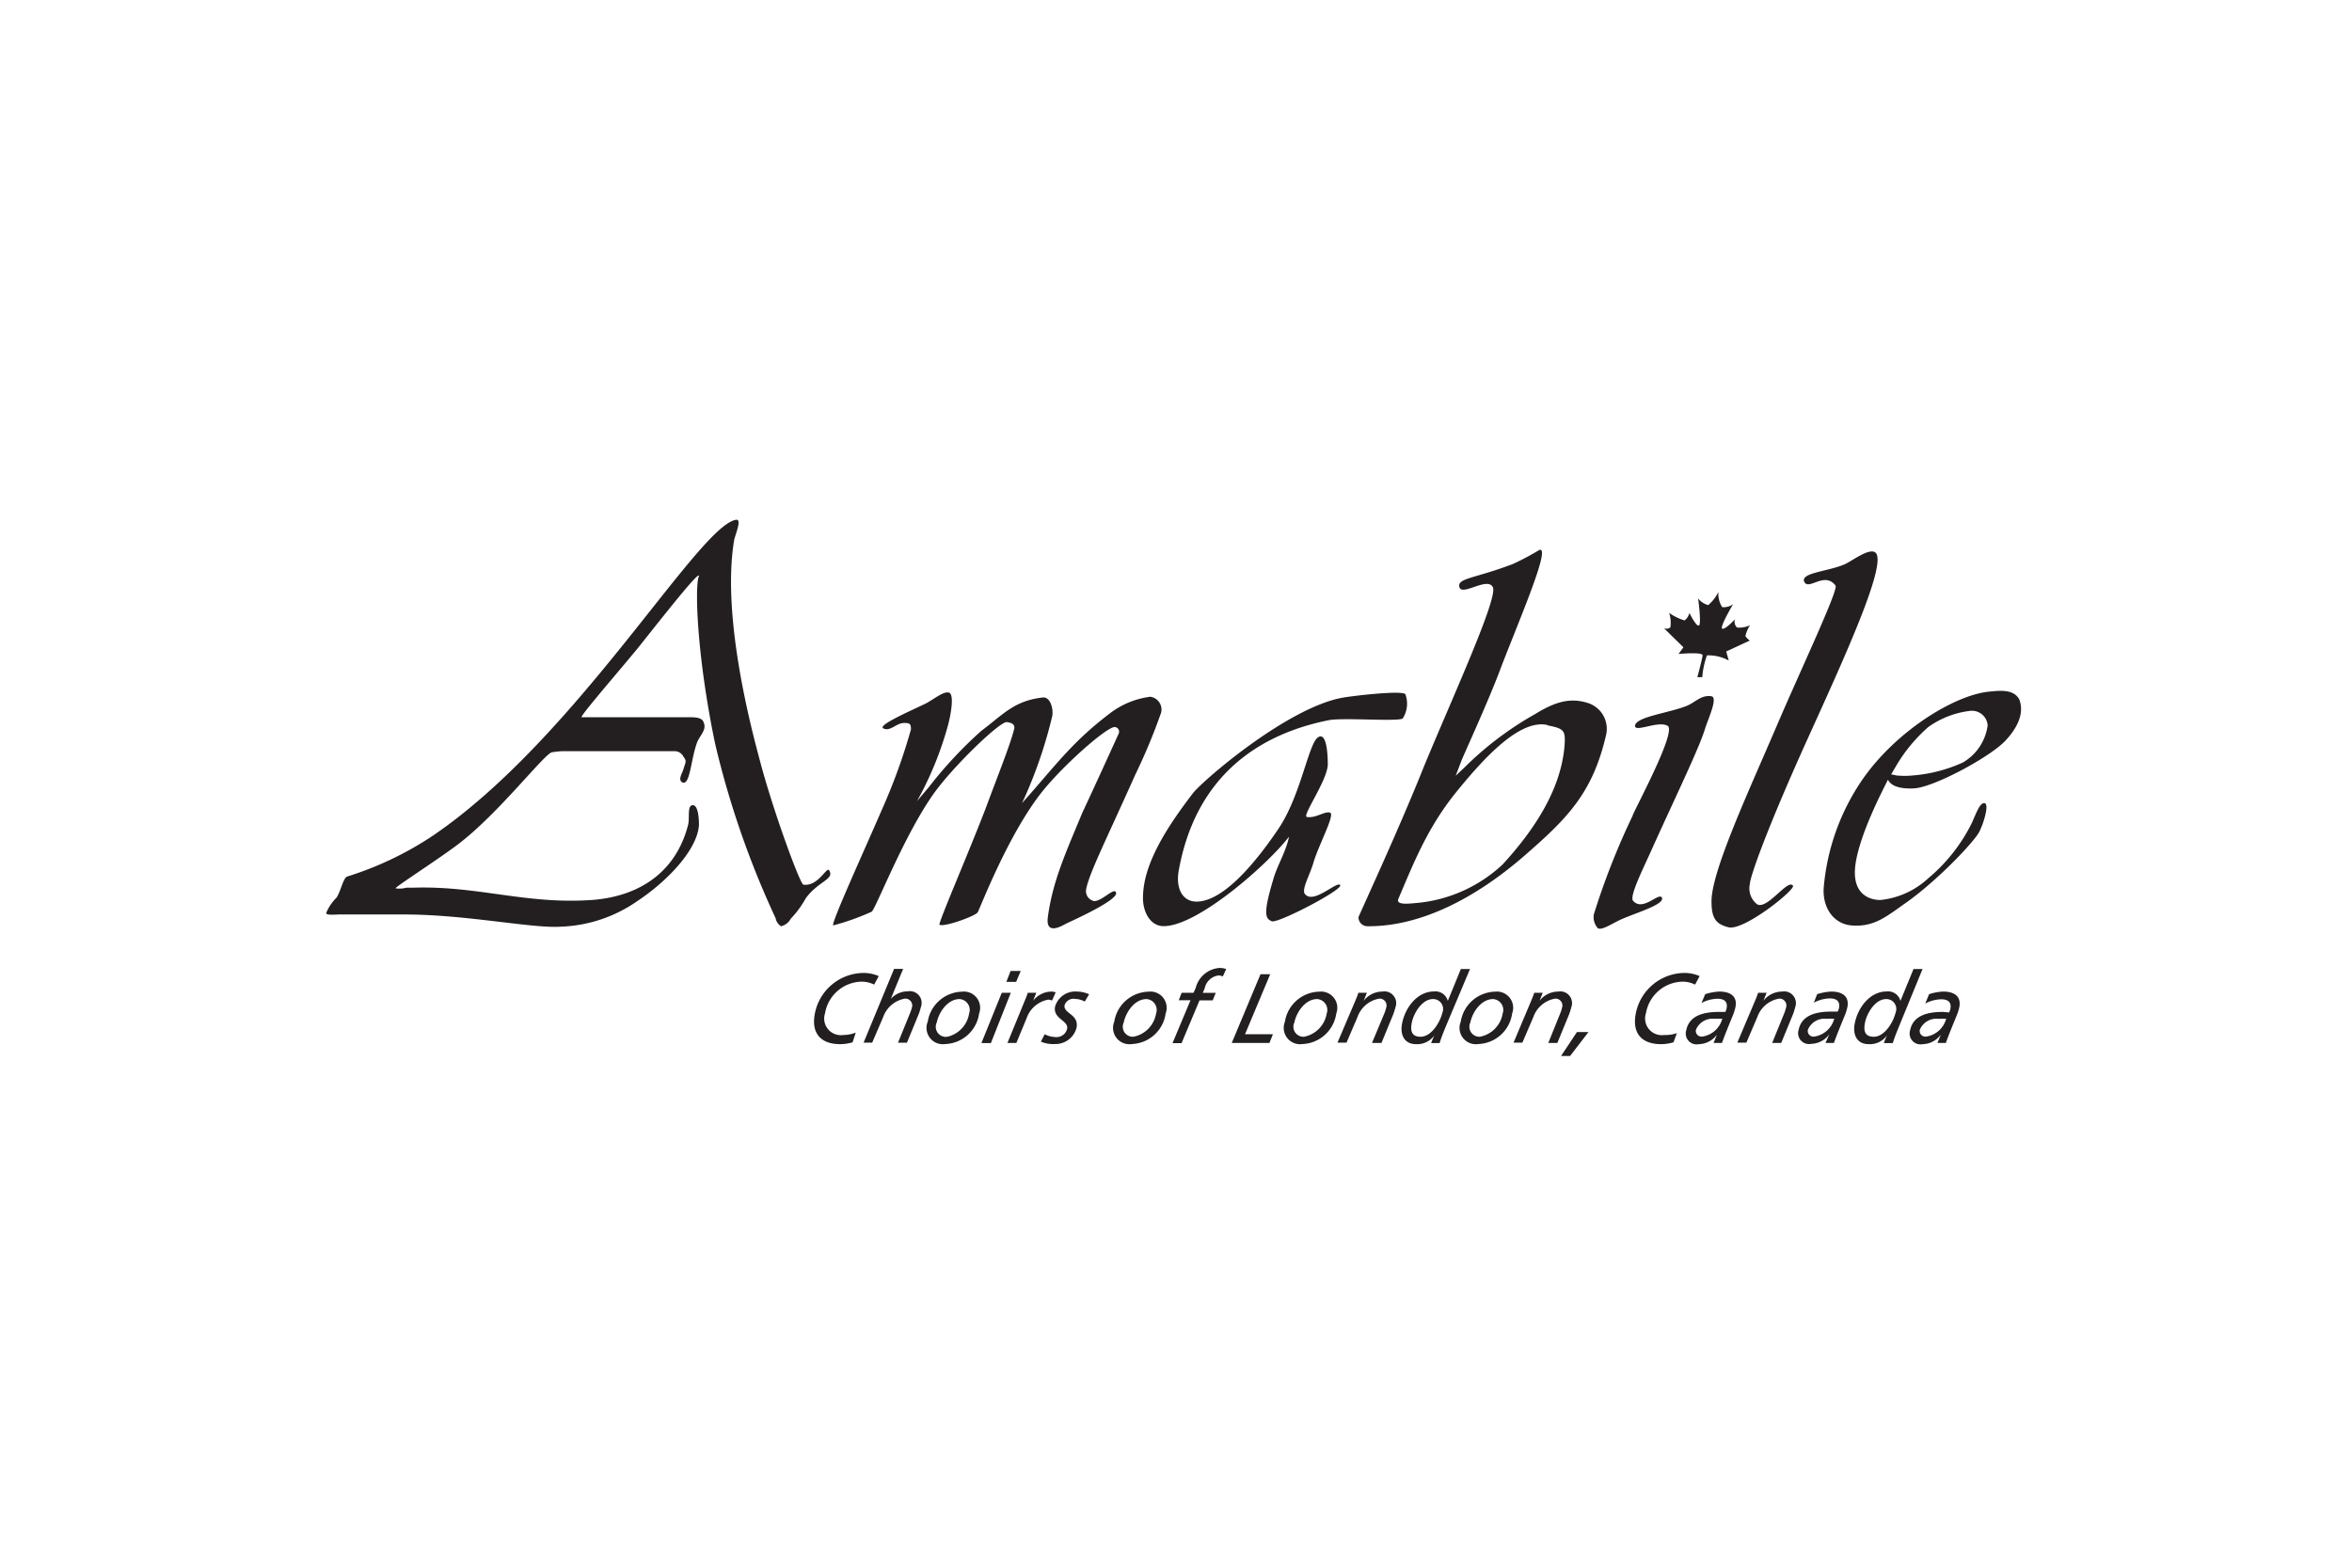 <svg viewBox="0 0 216 144" xmlns="http://www.w3.org/2000/svg"><g fill="#231f20"><path d="m74 82.51a9 9 0 0 1 -1.38 1.88 1.37 1.37 0 0 1 -.89.69 1.1 1.1 0 0 1 -.5-.74 83 83 0 0 1 -5.55-16c-1.68-8.05-1.87-14.34-1.52-15.34s-3.41 3.81-5.59 6.54c-2 2.43-5.4 6.34-5.15 6.34h9.8c.55 0 1.24 0 1.39.45.35.74-.4 1.24-.64 2-.54 1.58-.61 3.84-1.3 3.54-.45-.25 0-.84.1-1.24.2-.64.31-.72 0-1.12a.9.9 0 0 0 -.83-.51h-10.3a7.67 7.67 0 0 0 -.94.1c-.64.05-4.91 5.63-8.63 8.45-1.83 1.39-5.75 3.9-5.75 4.05a2.53 2.53 0 0 0 1-.06h.59c6-.2 10.41 1.57 16.54 1.12 4.36-.35 7.66-2.62 8.75-6.92.15-.69-.1-1.73.4-1.78s.59 1.14.59 1.83c-.15 2.23-2.82 5.1-5.69 7a13.06 13.06 0 0 1 -7 2.33c-2.62.18-8.67-1.12-14.36-1.12h-5.94c-.45 0-1.29.1-1.24-.15a4.31 4.31 0 0 1 .94-1.39c.4-.59.62-1.85 1-1.95a30.61 30.61 0 0 0 7.87-3.76c13.22-9 24.3-28.36 27.8-29 .59-.12 0 1.23-.14 1.82-1.24 7.23 1.8 18.19 2.35 20.27 1.19 4.55 3.69 11.37 4 11.42 1.39.2 2.18-1.78 2.38-1.29.48.81-1 .96-2.16 2.54z"/><path d="m104.25 71.18c-2.72 6.09-4.21 9-4.5 10.5a.93.93 0 0 0 .74 1.09c.74 0 1.83-1.29 2-.79.3.69-4.31 2.72-4.6 2.87s-1.89 1.15-1.66-.6c.44-3.32 1.68-6 3.17-9.6.59-1.24 2.92-6.34 3.32-7.23a.43.43 0 0 0 -.35-.64c-.69 0-4.16 3-6.29 5.49-3.31 3.86-6.08 11.18-6.29 11.53s-3.12 1.39-3.51 1.14c-.15-.1 2.67-6.59 4.26-10.74 1-2.72 2.13-5.49 2.57-7.13.2-.59-.3-.69-.64-.74-.54-.1-4.06 3.22-6.09 5.74-3 3.66-6 11.58-6.34 11.68a22.1 22.1 0 0 1 -3.51 1.25c-.3 0 2.67-6.5 4.47-10.65a54.19 54.19 0 0 0 2.66-7.35c0-.49-.1-.59-.55-.59-.79-.05-1.34.84-2 .49-.49-.3 2.38-1.54 3.91-2.28.84-.45 1.63-1.14 2.13-1s.2 2-.15 3.22a31.48 31.48 0 0 1 -2.38 6l-.4.74 1.09-1.29a38.78 38.78 0 0 1 4.8-5.15c2-1.49 3-2.77 5.64-3.07.69-.1 1 1 .89 1.68a42 42 0 0 1 -2.53 7.48l-.25.54.79-.89c2.67-3.07 4.16-5 7.38-7.43a7.68 7.68 0 0 1 3.61-1.45 1.19 1.19 0 0 1 1 1.44 53.64 53.64 0 0 1 -2.39 5.74z"/><path d="m128.82 66c-.5.3-5.45-.1-6.78.15-7.18 1.44-12.28 5.74-13.76 13.66-.39 1.88.4 3.12 1.78 3 2.23-.15 4.95-3.12 7.38-6.73 2-3 2.72-7.67 3.56-8.32s.94 1.58.94 2.43c0 1.44-2.38 4.75-1.93 4.85.79.15 1.63-.54 2.13-.4s-.94 2.77-1.49 4.5c-.3 1.14-1.19 2.62-.79 3 .79.94 2.92-1.24 3.22-.84s-5.74 3.56-6.29 3.32-.84-.59.15-3.86c.3-1.14 1.19-2.58 1.44-3.91-1.88 2.48-8.52 8.37-11.63 8.22-1.24-.1-1.83-1.49-1.78-2.72.05-3 2.13-6.29 4.6-9.51 1-1.24 8.71-7.87 13.76-8.76 1.19-.2 5.54-.69 5.74-.3a2.52 2.52 0 0 1 -.25 2.22z"/><path d="m140 78.6c-4.6 4-9.65 6.53-14.45 6.48a.82.82 0 0 1 -.79-.84c.49-1.14 3.86-8.42 6-13.81 2.62-6.34 6.83-15.5 6.34-16.49s-2.82.84-3.07 0 1.39-.79 4.9-2.13a23.74 23.74 0 0 0 2.43-1.29c1.19-.45-2.13 7.08-3.76 11.44-1.19 3.07-3.27 7.57-3.42 8l-.49 1.29.84-.79a30.17 30.17 0 0 1 6.47-4.88c1.78-1.09 3.17-1.54 4.85-1a2.49 2.49 0 0 1 1.63 3c-1.24 5.33-3.62 7.66-7.48 11.02zm2.13-12c-2.57-.59-5.89 3.07-8.42 6.19-2.72 3.37-4 6.78-5.3 9.8-.2.59 1.09.4 1.73.35a13.29 13.29 0 0 0 7.86-3.54c3-3.27 5.4-7 5.69-11 .08-1.33-.07-1.48-1.61-1.78z"/><path d="m156.59 66.92c-.5 1.73-3 6.88-4.85 11-.79 1.78-2.08 4.31-1.78 4.8.89 1.09 2.43-.84 2.67-.25s-2.23 1.33-3.63 1.93c-.84.35-1.93 1.14-2.28.84a1.54 1.54 0 0 1 -.35-1.24 67.14 67.14 0 0 1 3.56-9.06c0-.25 4.11-7.77 3.22-8.27s-3 .64-3 0c.1-.84 3-1.14 4.75-1.83.84-.35 1.29-1 2.23-.89.69.05-.2 1.93-.54 2.97z"/><path d="m165.85 68.21c-3.61 8-5.15 12.38-5.15 13a1.84 1.84 0 0 0 .64 1.83c.89.64 2.87-2.38 3.32-1.68.25.35-4.56 4.21-5.94 3.81-1.19-.3-1.54-.89-1.54-2.38 0-2.77 3.37-10 5.94-16 2.13-5 5.74-12.62 5.45-13-1-1.34-2.48.49-2.87-.35s2.23-.94 3.76-1.63c.64-.3 2.13-1.44 2.72-1.09 1.35.75-3.01 10.16-6.33 17.49z"/><path d="m184.1 68.11c-1.53 1.54-6.63 4.26-8.37 4.31-2.38.1-2.28-1-2.38-.74s-2.87 5.35-3 8.27c-.1 2.28 1.44 2.72 2.33 2.72a7.59 7.59 0 0 0 4.41-2 15.72 15.72 0 0 0 3.79-4.67c.49-.89.84-2.23 1.34-2.23s0 1.73-.44 2.62-3.76 4.41-6.68 6.49c-1.78 1.24-2.92 2.28-5 2.13-1.63-.1-2.72-1.53-2.62-3.42a20.62 20.62 0 0 1 3.57-10c3.12-4.5 8.56-7.82 11.73-8.07 1-.1 2.18-.2 2.67.74.55 1.47-.45 2.91-1.35 3.85zm-3.1-2.82a8.25 8.25 0 0 0 -3.91 1.49 14.61 14.61 0 0 0 -2.92 3.51l-.49.84.49.1a7.42 7.42 0 0 0 1.49 0 13.69 13.69 0 0 0 4.6-1.19 4.64 4.64 0 0 0 2.28-3.42 1.45 1.45 0 0 0 -1.54-1.33z"/><path d="m152.81 57.7 1.79 1.76-.45.61s2.24-.21 2.21.13-.48 2-.48 2h.45a7.7 7.7 0 0 1 .43-2 3.86 3.86 0 0 1 2 .47l-.23-.83 2.16-1a1.9 1.9 0 0 1 -.4-.41 3 3 0 0 1 .43-1 2.29 2.29 0 0 1 -1.2.21.74.74 0 0 1 -.19-.75s-.93 1-1.17.85 1-2.24 1-2.24a1.49 1.49 0 0 1 -1 .27 2.31 2.31 0 0 1 -.35-1.39 3.77 3.77 0 0 1 -.93 1.2 1.72 1.72 0 0 1 -.93-.61s.32 2.32.08 2.48-.88-1.15-.88-1.15a1.18 1.18 0 0 1 -.45.69 5 5 0 0 1 -1.41-.69 2.9 2.9 0 0 1 .11 1.33.56.56 0 0 1 -.59.07z"/><path d="m78.3 95.74a4 4 0 0 1 -1.16.17c-1.64 0-2.71-.89-2.29-2.89a4.6 4.6 0 0 1 4.45-3.65 3.43 3.43 0 0 1 1.4.29l-.42.78a2.59 2.59 0 0 0 -1.13-.27 3.48 3.48 0 0 0 -3.38 2.9 1.53 1.53 0 0 0 1.67 2 3.23 3.23 0 0 0 1.15-.22z"/><path d="m82.11 89h.83l-1.13 2.75a2.09 2.09 0 0 1 1.56-.69 1.08 1.08 0 0 1 1.2 1.45 5.18 5.18 0 0 1 -.28.84l-1 2.43h-.82l1.13-2.78a3.54 3.54 0 0 0 .14-.43.63.63 0 0 0 -.64-.84 2.6 2.6 0 0 0 -2 1.71l-1 2.33h-.79z"/><path d="m88.35 91.09a1.49 1.49 0 0 1 1.57 2 3.26 3.26 0 0 1 -3.1 2.81 1.5 1.5 0 0 1 -1.62-2.05 3.27 3.27 0 0 1 3.15-2.76zm-1.35 4.14a2.61 2.61 0 0 0 2-2.13 1 1 0 0 0 -.87-1.33c-1.1 0-1.9 1.19-2.1 2.15a.92.92 0 0 0 .97 1.31z"/><path d="m92 91.19h.83l-1.83 4.62h-.87zm1.32-1h-.9l.39-1h.93z"/><path d="m94.12 91.9c.08-.19.18-.43.27-.71h.78l-.29.73a2.18 2.18 0 0 1 1.71-.84 1 1 0 0 1 .36.08l-.34.75a1 1 0 0 0 -.33-.09 2.6 2.6 0 0 0 -2 1.71l-.94 2.27h-.82z"/><path d="m99.62 92a1.86 1.86 0 0 0 -.85-.24.87.87 0 0 0 -1 .56c-.16.79 1.36.82 1.09 2.11a2 2 0 0 1 -2 1.47 2.89 2.89 0 0 1 -1.27-.22l.35-.68a2.33 2.33 0 0 0 1 .26 1 1 0 0 0 1.06-.75c.16-.79-1.34-.91-1.1-2.07a1.93 1.93 0 0 1 2-1.36 2.72 2.72 0 0 1 1.12.25z"/><path d="m105.48 91.09a1.49 1.49 0 0 1 1.57 2 3.26 3.26 0 0 1 -3.1 2.81 1.5 1.5 0 0 1 -1.62-2.05 3.27 3.27 0 0 1 3.15-2.76zm-1.39 4.14a2.61 2.61 0 0 0 2.08-2.13 1 1 0 0 0 -.87-1.33c-1.1 0-1.9 1.19-2.1 2.15a.92.92 0 0 0 .89 1.31z"/><path d="m109.33 91.88h-1.08l.27-.69h1.09l.2-.45a2.44 2.44 0 0 1 2.19-1.83 2 2 0 0 1 .61.1l-.31.68a1.09 1.09 0 0 0 -.38-.09 1.48 1.48 0 0 0 -1.28 1.17l-.18.43h1.19l-.28.69h-1.21l-1.65 3.93h-.83z"/><path d="m115.76 89.49h.89l-2.31 5.51h2.56l-.32.8h-3.46z"/><path d="m121.15 91.09a1.49 1.49 0 0 1 1.57 2 3.27 3.27 0 0 1 -3.1 2.81 1.5 1.5 0 0 1 -1.62-2.04 3.27 3.27 0 0 1 3.15-2.77zm-1.39 4.14a2.61 2.61 0 0 0 2.08-2.13 1 1 0 0 0 -.87-1.33c-1.1 0-1.9 1.19-2.1 2.15a.92.92 0 0 0 .89 1.31z"/><path d="m124.48 91.9c.08-.19.18-.43.27-.71h.78l-.29.73a2.19 2.19 0 0 1 1.71-.84 1.08 1.08 0 0 1 1.2 1.45 5.18 5.18 0 0 1 -.28.84l-1 2.43h-.87l1.17-2.8a3.45 3.45 0 0 0 .13-.43.63.63 0 0 0 -.64-.84 2.6 2.6 0 0 0 -2 1.71l-1 2.33h-.83z"/><path d="m132.78 94.28c-.21.52-.41 1-.57 1.53h-.78c.09-.22.18-.47.3-.71a1.93 1.93 0 0 1 -1.7.81c-1.08 0-1.48-.89-1.26-1.94.3-1.45 1.4-2.9 2.93-2.9a1.17 1.17 0 0 1 1.26.87l1.2-2.93h.84zm-2.32.95c1 0 1.79-1.33 2-2.2a.91.91 0 0 0 -.86-1.26c-1 0-1.76 1.28-1.94 2.14s.04 1.32.8 1.32z"/><path d="m137.3 91.09a1.49 1.49 0 0 1 1.57 2 3.26 3.26 0 0 1 -3.1 2.81 1.5 1.5 0 0 1 -1.62-2.05 3.27 3.27 0 0 1 3.15-2.76zm-1.39 4.14a2.61 2.61 0 0 0 2.09-2.13 1 1 0 0 0 -.87-1.33c-1.1 0-1.9 1.19-2.1 2.15a.92.92 0 0 0 .88 1.31z"/><path d="m140.63 91.9c.08-.19.18-.43.27-.71h.78l-.29.73a2.19 2.19 0 0 1 1.71-.84 1.08 1.08 0 0 1 1.2 1.45 5.18 5.18 0 0 1 -.28.84l-1 2.43h-.83l1.13-2.8a3.44 3.44 0 0 0 .13-.43.63.63 0 0 0 -.64-.84 2.6 2.6 0 0 0 -2 1.71l-1 2.33h-.81z"/><path d="m144.82 94.8h1.06l-1.69 2.2h-.83z"/><path d="m153.69 95.74a4 4 0 0 1 -1.16.17c-1.64 0-2.71-.89-2.29-2.89a4.6 4.6 0 0 1 4.45-3.65 3.43 3.43 0 0 1 1.4.29l-.42.78a2.59 2.59 0 0 0 -1.13-.27 3.48 3.48 0 0 0 -3.38 2.9 1.53 1.53 0 0 0 1.67 2 3.23 3.23 0 0 0 1.17-.17z"/><path d="m156.6 91.32a5 5 0 0 1 1.3-.24c.91 0 1.71.36 1.47 1.47a4.64 4.64 0 0 1 -.23.72c-.35.86-.71 1.72-1 2.53h-.77l.31-.77a2.1 2.1 0 0 1 -1.65.88 1 1 0 0 1 -1.17-1.28c.27-1.31 1.51-1.68 3-1.68h.59a1.77 1.77 0 0 0 .11-.3c.14-.66-.23-.91-.84-.91a3.25 3.25 0 0 0 -1.46.39zm.93 2.27a1.65 1.65 0 0 0 -1.78 1 .52.52 0 0 0 .61.62 2.23 2.23 0 0 0 1.81-1.64h-.63z"/><path d="m161.19 91.9c.08-.19.18-.43.27-.71h.78l-.29.73a2.19 2.19 0 0 1 1.71-.84 1.08 1.08 0 0 1 1.2 1.45 5.18 5.18 0 0 1 -.28.84l-1 2.43h-.83l1.14-2.8a3.44 3.44 0 0 0 .13-.43.63.63 0 0 0 -.64-.84 2.6 2.6 0 0 0 -2 1.71l-1 2.33h-.83z"/><path d="m166.88 91.32a5 5 0 0 1 1.3-.24c.91 0 1.7.36 1.47 1.47a4.69 4.69 0 0 1 -.23.72c-.35.86-.71 1.72-1 2.53h-.77l.35-.8a2.1 2.1 0 0 1 -1.65.88 1 1 0 0 1 -1.17-1.28c.27-1.31 1.51-1.68 3-1.68h.59a1.73 1.73 0 0 0 .11-.3c.14-.66-.23-.91-.84-.91a3.25 3.25 0 0 0 -1.46.39zm.93 2.27a1.65 1.65 0 0 0 -1.78 1 .52.52 0 0 0 .61.62 2.23 2.23 0 0 0 1.81-1.64h-.63z"/><path d="m174.4 94.28c-.21.52-.41 1-.57 1.53h-.83c.09-.22.18-.47.3-.71a1.93 1.93 0 0 1 -1.7.81c-1.08 0-1.48-.89-1.26-1.94.3-1.45 1.4-2.9 2.93-2.9a1.17 1.17 0 0 1 1.26.87l1.2-2.93h.83zm-2.32.95c1 0 1.79-1.33 2-2.2a.91.91 0 0 0 -.86-1.26c-1 0-1.76 1.28-1.94 2.14s.04 1.32.8 1.32z"/><path d="m177.16 91.32a5 5 0 0 1 1.3-.24c.91 0 1.7.36 1.47 1.47a4.69 4.69 0 0 1 -.23.72c-.35.86-.71 1.72-1 2.53h-.77l.31-.77a2.1 2.1 0 0 1 -1.65.88 1 1 0 0 1 -1.17-1.28c.27-1.31 1.51-1.68 3-1.68l.58.05a1.73 1.73 0 0 0 .11-.3c.14-.66-.23-.91-.84-.91a3.25 3.25 0 0 0 -1.46.39zm.93 2.27a1.65 1.65 0 0 0 -1.78 1 .52.52 0 0 0 .61.62 2.23 2.23 0 0 0 1.81-1.64h-.63z"/></g></svg>